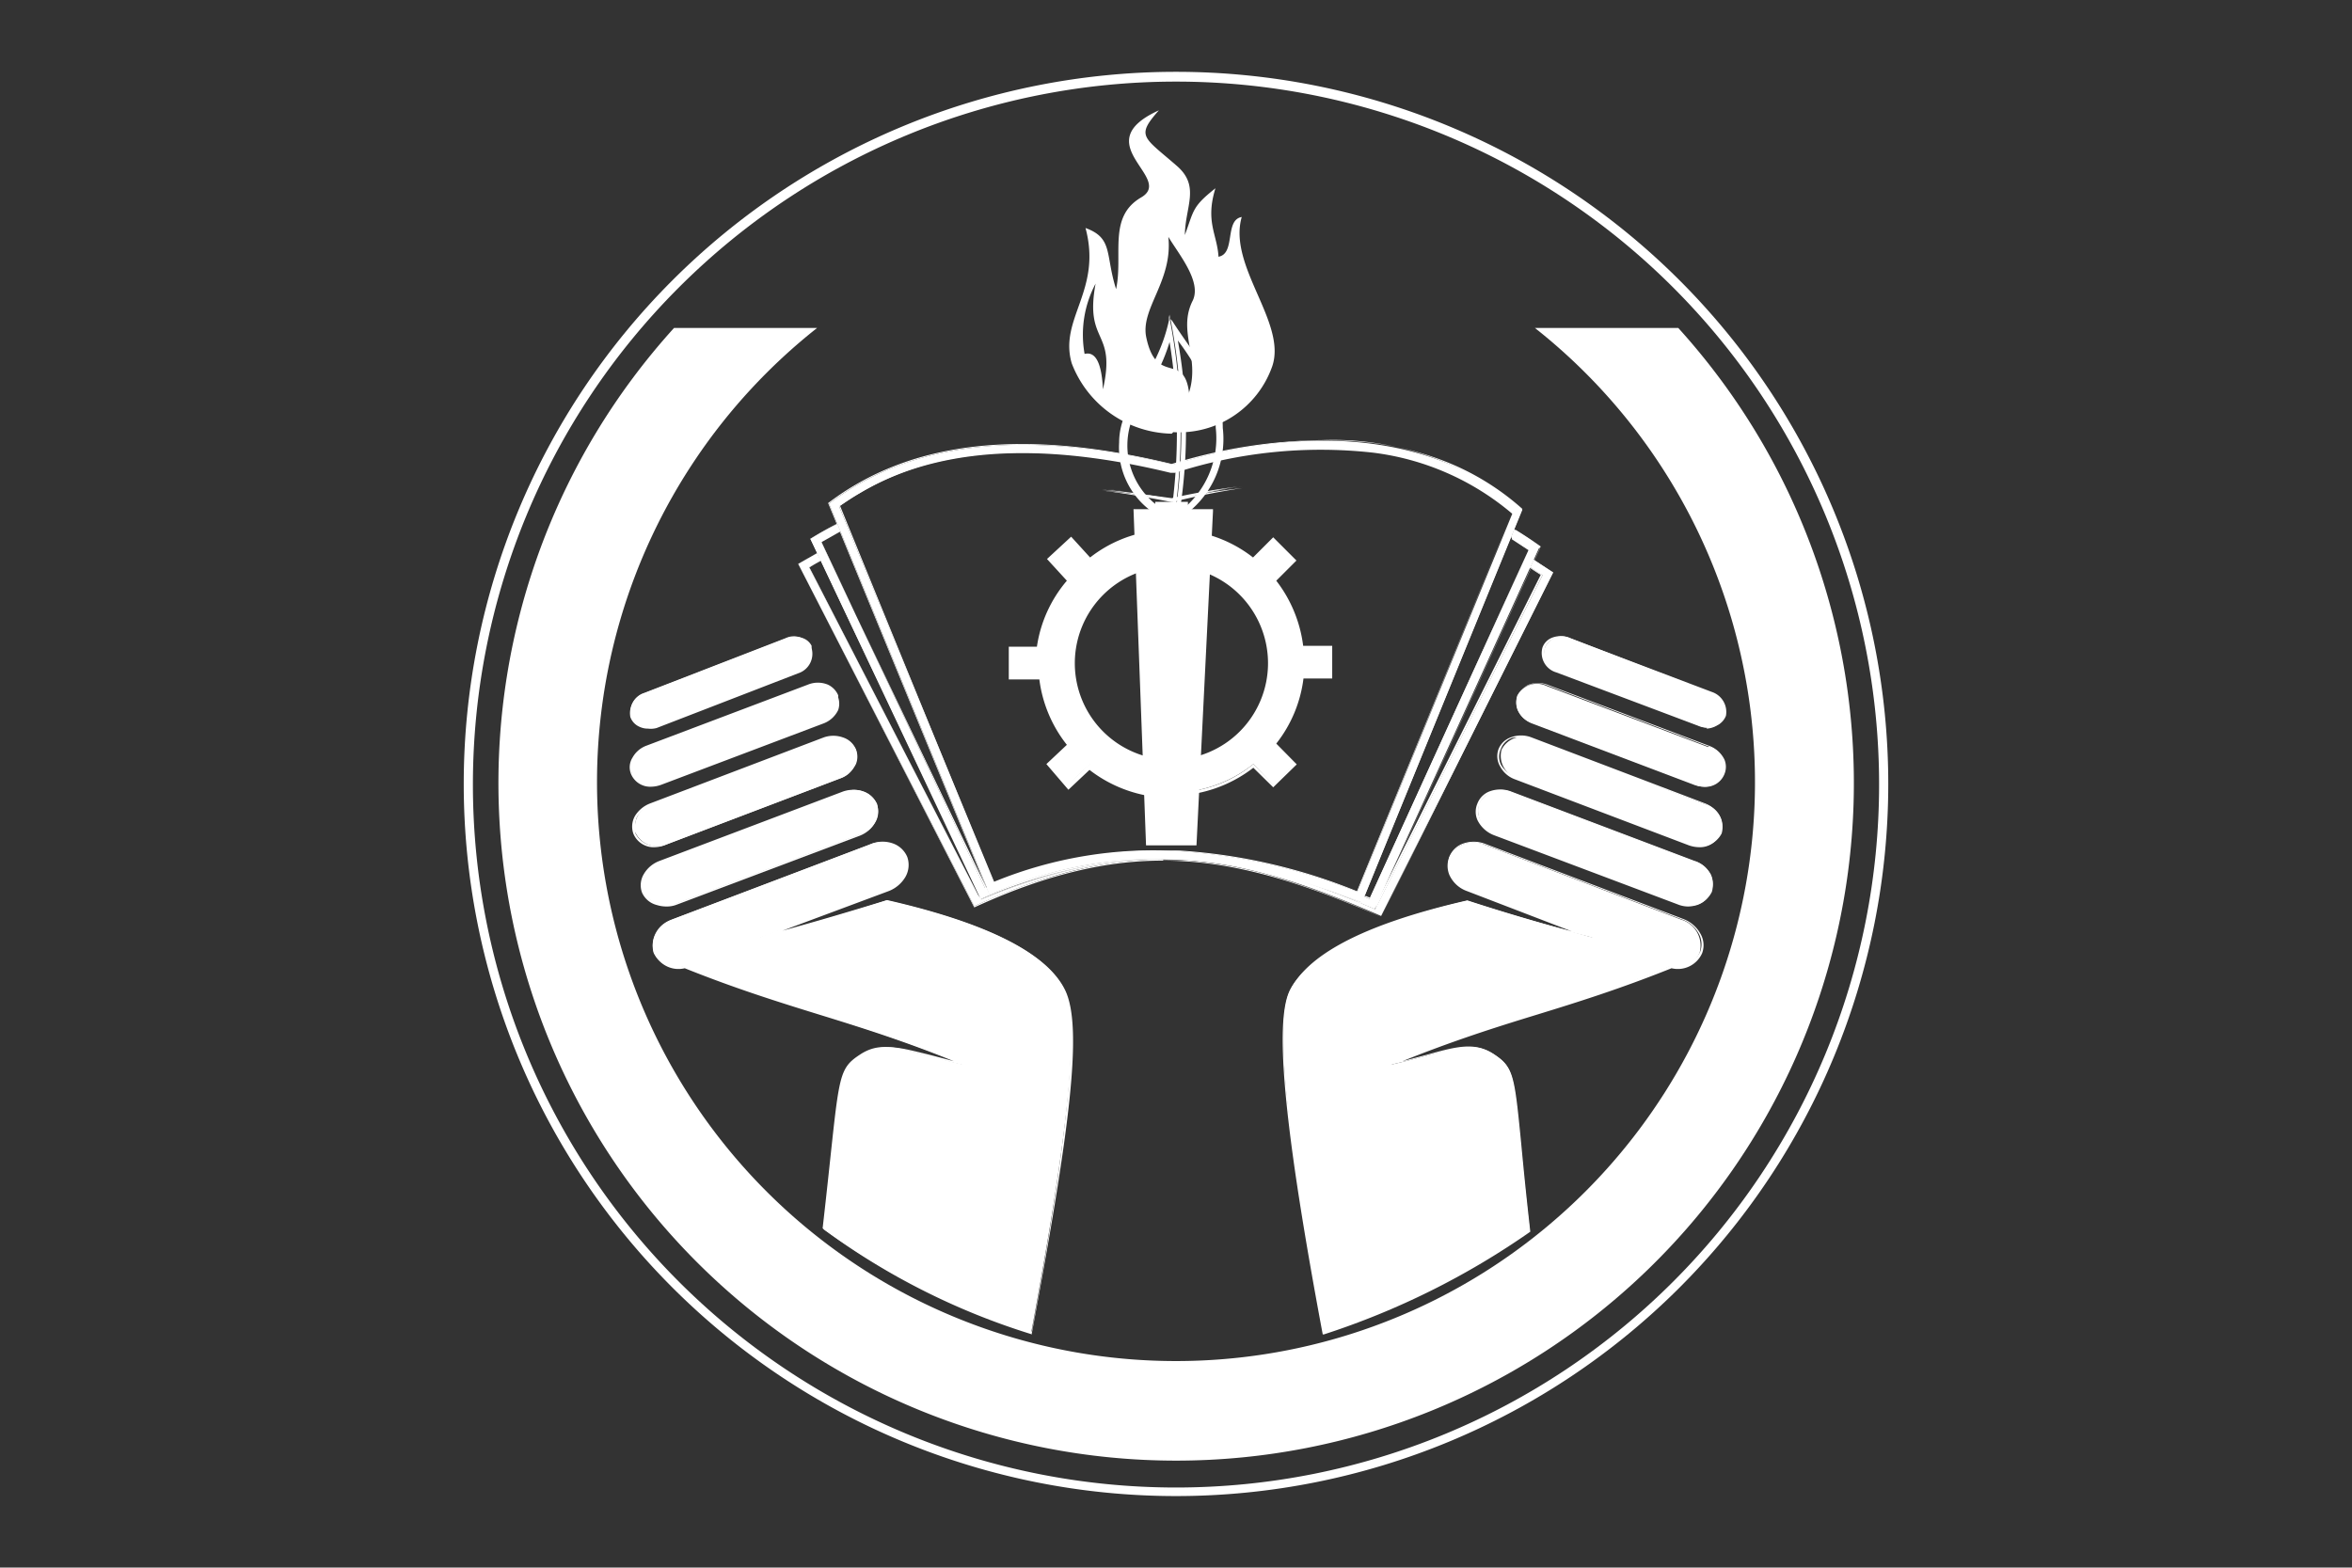 <svg xmlns="http://www.w3.org/2000/svg" viewBox="0 0 76.94 51.29"><rect x="0" y="0" width="76.94" height="51.29" fill="#333333" stroke="none"/><title>spkt_logo_w_mini</title><path d="M38.47,2.35a23.3,23.3,0,1,1-23.3,23.3,23.3,23.3,0,0,1,23.3-23.3Zm0,.32a23,23,0,1,0,23,23A23,23,0,0,0,38.47,2.67Z" style="fill:#fff;fill-rule:evenodd"/><path d="M21.08,22.67l4.62-1.79a.62.62,0,0,1,.83.3h0a.64.64,0,0,1-.43.78l-4.62,1.79a.62.62,0,0,1-.83-.3h0a.64.64,0,0,1,.43-.78Zm.08,1.76a.71.71,0,0,0-.49.88h0a.72.72,0,0,0,.95.34l5.28-2a.71.71,0,0,0,.49-.88h0a.72.72,0,0,0-.95-.33l-5.28,2Zm.11,1.89L27,24.17a.77.77,0,0,1,1,.36h0a.77.77,0,0,1-.52.94l-5.68,2.16a.78.78,0,0,1-1-.36h0a.77.77,0,0,1,.52-.95Zm.35,1.87,6-2.27a.81.81,0,0,1,1.07.38h0a.81.81,0,0,1-.55,1l-6,2.26a.81.81,0,0,1-1.07-.38h0a.81.81,0,0,1,.55-1Zm.36,1.9a.89.89,0,0,0-.6,1.08h0a.84.84,0,0,0,.95.46C25.78,33,28,33.39,31.55,34.84c-1.91-.43-2.6-.87-3.41-.34s-.66.72-1.23,5.69a23.38,23.38,0,0,0,6.82,3.43c1.18-6.34,1.62-10.14,1.09-11.23S32.57,30.27,29,29.46c-1.51.49-2.87.87-4.13,1.22L29,29.13a.89.89,0,0,0,.6-1.08h0a.88.88,0,0,0-1.16-.41Z" style="fill:#fff;fill-rule:evenodd"/><path d="M33.76,43.66h0a22.86,22.86,0,0,1-6.82-3.44h0v0c.11-.92.19-1.69.25-2.31.3-2.74.32-3,1-3.4s1.19-.25,2.21,0l.8.21c-1.63-.66-3-1.09-4.36-1.51s-2.77-.86-4.44-1.53a.87.87,0,0,1-1-.49h0a.79.79,0,0,1,.06-.65,1.09,1.09,0,0,1,.56-.47l6.46-2.45a1,1,0,0,1,.79,0,.8.8,0,0,1,.41.42h0a.79.79,0,0,1-.06.65,1.09,1.09,0,0,1-.56.47L25.6,30.45c1.06-.29,2.18-.62,3.42-1h0c3.28.75,5.23,1.74,5.82,2.94s.17,4.52-1.09,11.25ZM27,40.17a23,23,0,0,0,6.75,3.4C35,36.88,35.28,33.43,34.79,32.4S32.27,30.24,29,29.49c-1.52.5-2.87.88-4.12,1.23l0-.07L29,29.1a1,1,0,0,0,.52-.44.68.68,0,0,0,0-.6h0a.69.69,0,0,0-.37-.38,1,1,0,0,0-.74,0L22,30.12a1,1,0,0,0-.52.44.68.68,0,0,0,0,.6h0a.81.81,0,0,0,.92.44h0c1.67.68,3.08,1.11,4.44,1.54s2.95.92,4.77,1.67l0,.06c-.48-.11-.88-.21-1.23-.31-1-.28-1.56-.42-2.15,0s-.67.64-1,3.35C27.14,38.49,27.05,39.25,27,40.17ZM21.79,29.66a1.06,1.06,0,0,1-.31-.05A.72.72,0,0,1,21,29.2h0a.71.71,0,0,1,.06-.6,1,1,0,0,1,.51-.43h0l6-2.27a1,1,0,0,1,.67,0,.69.69,0,0,1,.44.41.67.67,0,0,1-.05.6,1,1,0,0,1-.52.44l-6,2.26A.89.89,0,0,1,21.79,29.66Zm-.69-.49a.66.66,0,0,0,.4.38.91.91,0,0,0,.63,0l6-2.26a.91.91,0,0,0,.51-.47.64.64,0,0,0,0-.49.68.68,0,0,0-.34-.35,1,1,0,0,0-.69,0l-6,2.27h0a.91.91,0,0,0-.48.4.67.67,0,0,0,0,.55Zm.33-1.45a.72.72,0,0,1-.71-.44h0a.7.7,0,0,1,.05-.58,1,1,0,0,1,.49-.41l5.68-2.16a.94.94,0,0,1,.64,0,.68.68,0,0,1,.42.39l0,0h0A.64.64,0,0,1,28,25a1,1,0,0,1-.52.47l-5.68,2.16A1,1,0,0,1,21.43,27.72Zm-.65-.47a.74.74,0,0,0,1,.35l5.67-2.16a.85.85,0,0,0,.49-.44.67.67,0,0,0,0-.46v0a.66.66,0,0,0-.37-.34.89.89,0,0,0-.6,0l-5.67,2.15a.92.92,0,0,0-.46.38.64.64,0,0,0,0,.52Zm.53-1.51a.68.68,0,0,1-.67-.42h0a.59.59,0,0,1,.05-.53.86.86,0,0,1,.45-.39l5.29-2a.86.86,0,0,1,.65,0,.68.68,0,0,1,.34.35l0,.07h0a.65.65,0,0,1,0,.41.87.87,0,0,1-.48.44l-5.29,2A1,1,0,0,1,21.31,25.74Zm-.61-.44a.69.69,0,0,0,.91.32l5.28-2a.81.81,0,0,0,.45-.4.61.61,0,0,0,0-.44v0a.63.63,0,0,0-.29-.29.8.8,0,0,0-.61,0l-5.28,2a.75.75,0,0,0-.42.36.55.55,0,0,0-.05.48Zm.5-1.46a.64.64,0,0,1-.28-.06.55.55,0,0,1-.3-.32l0,0h0a.69.69,0,0,1,.46-.78l4.63-1.79a.78.78,0,0,1,.58,0,.51.51,0,0,1,.26.24h0l0,.08a.67.67,0,0,1-.44.82l-4.63,1.79A.72.72,0,0,1,21.2,23.84Zm-.51-.37a.49.49,0,0,0,.25.24.63.63,0,0,0,.52,0l4.63-1.79a.62.62,0,0,0,.42-.72v0a.46.46,0,0,0-.26-.27.69.69,0,0,0-.53,0L21.09,22.7a.61.61,0,0,0-.41.74Z" style="fill:#fff"/><path d="M56,22.67l-4.63-1.79a.62.62,0,0,0-.83.3h0a.64.64,0,0,0,.43.78l4.63,1.79a.62.62,0,0,0,.82-.3h0a.65.65,0,0,0-.42-.78Zm-.08,1.76a.72.72,0,0,1,.48.88h0a.71.71,0,0,1-1,.34l-5.28-2a.71.71,0,0,1-.49-.88h0a.72.72,0,0,1,.95-.33l5.29,2Zm-.12,1.89-5.68-2.15a.77.77,0,0,0-1,.36h0a.77.77,0,0,0,.53.94l5.67,2.16a.78.78,0,0,0,1-.36h0a.77.77,0,0,0-.52-.95Zm-.35,1.87-6-2.27a.82.82,0,0,0-1.07.38h0a.82.82,0,0,0,.55,1l6,2.26A.81.81,0,0,0,56,29.18h0a.81.81,0,0,0-.55-1ZM55,30.09a.89.89,0,0,1,.6,1.08h0a.84.84,0,0,1-1,.46C51.24,33,49,33.39,45.48,34.84c1.9-.43,2.59-.87,3.4-.34s.59.79,1.16,5.76a26,26,0,0,1-6.75,3.36c-1.18-6.34-1.62-10.14-1.08-11.23s2.24-2.12,5.79-2.93c1.5.49,2.86.87,4.12,1.22L48,29.13a.88.88,0,0,1-.59-1.08h0a.88.88,0,0,1,1.16-.41Z" style="fill:#fff;fill-rule:evenodd"/><path d="M43.27,43.66v0c-1.26-6.73-1.59-10.2-1.08-11.25s2.54-2.19,5.81-2.94h0c1.23.4,2.36.73,3.41,1L48,29.16a1,1,0,0,1-.59-.54.78.78,0,0,1,0-.58h0a.75.75,0,0,1,.4-.42,1.05,1.05,0,0,1,.8,0l6.46,2.45a1.06,1.06,0,0,1,.55.47.75.75,0,0,1,.06.65h0a.87.87,0,0,1-1,.49c-1.67.67-3.07,1.11-4.44,1.53s-2.72.85-4.36,1.51l.8-.21c1-.28,1.59-.43,2.21,0s.65.64.87,2.88c.07.75.16,1.67.3,2.91v0h0a25.47,25.47,0,0,1-6.75,3.36ZM48,29.49c-3.24.75-5.18,1.73-5.75,2.91s-.17,4.48,1.08,11.17A25.57,25.57,0,0,0,50,40.24c-.14-1.22-.23-2.14-.3-2.88-.22-2.21-.24-2.45-.84-2.83s-1.11-.25-2.15,0c-.35.1-.75.2-1.23.31l0-.06c1.82-.75,3.32-1.22,4.77-1.67s2.78-.86,4.45-1.54h0a.81.81,0,0,0,.92-.44h0a.71.71,0,0,0-.06-.6,1,1,0,0,0-.52-.44l-6.46-2.45a1,1,0,0,0-.74,0,.69.69,0,0,0-.37.38h0a.68.68,0,0,0,0,.54,1,1,0,0,0,.55.5l4.1,1.55,0,.07C50.86,30.37,49.51,30,48,29.49Zm7.24.17a.92.92,0,0,1-.36-.07l-6-2.26a1,1,0,0,1-.55-.5.68.68,0,0,1,0-.54.69.69,0,0,1,.38-.39,1,1,0,0,1,.73,0l6,2.27a1,1,0,0,1,.52.43.68.68,0,0,1,0,.6h0a.72.72,0,0,1-.44.41A1.06,1.06,0,0,1,55.23,29.66Zm-6.15-3.77a.93.93,0,0,0-.29.05.62.62,0,0,0-.35.92.93.93,0,0,0,.48.41l6,2.26a.91.91,0,0,0,.63,0,.66.66,0,0,0,.4-.38h0a.63.63,0,0,0-.05-.55.91.91,0,0,0-.48-.4l-6-2.27A1,1,0,0,0,49.08,25.89Zm6.51,1.83a1.07,1.07,0,0,1-.35-.06L49.56,25.5a.89.89,0,0,1-.48-.41.67.67,0,0,1-.06-.58.68.68,0,0,1,.42-.39.94.94,0,0,1,.64,0l5.68,2.16a.93.93,0,0,1,.52.47.67.67,0,0,1,0,.52h0A.72.72,0,0,1,55.59,27.72Zm-5.85-3.58a.77.77,0,0,0-.27,0,.59.59,0,0,0-.38.36.6.6,0,0,0,0,.52.87.87,0,0,0,.46.38l5.68,2.16a.73.73,0,0,0,1-.35h0a.57.57,0,0,0,0-.46.83.83,0,0,0-.48-.44L50.06,24.2A1,1,0,0,0,49.74,24.14Zm6,1.6a1,1,0,0,1-.33-.06l-5.28-2a.85.85,0,0,1-.49-.44.62.62,0,0,1,0-.48h0a.68.68,0,0,1,.34-.35.86.86,0,0,1,.65,0l5.29,2a.9.9,0,0,1,.48.44.62.62,0,0,1,0,.48h0A.66.66,0,0,1,55.72,25.74Zm-6.06-3h0a.61.61,0,0,0,0,.44.84.84,0,0,0,.45.4l5.29,2a.68.68,0,0,0,.9-.32h0a.54.54,0,0,0,0-.43.79.79,0,0,0-.45-.41h0l-5.28-2a.74.74,0,0,0-.6,0A.54.54,0,0,0,49.66,22.77Zm6.16,1.07a.75.75,0,0,1-.29-.06L50.91,22a.66.66,0,0,1-.45-.82h0a.54.54,0,0,1,.3-.31.75.75,0,0,1,.57,0L56,22.64a.69.69,0,0,1,.46.78h0v0a.59.59,0,0,1-.3.32A.72.72,0,0,1,55.82,23.84Zm-5.3-2.65a.61.61,0,0,0,.41.74l4.63,1.79a.63.63,0,0,0,.52,0,.49.49,0,0,0,.26-.25v0a.61.61,0,0,0-.41-.74l-4.62-1.79a.69.69,0,0,0-.53,0,.49.49,0,0,0-.26.27Z" style="fill:#fff"/><path d="M26.11,18.45l5.76,11.2c5.26-2.41,8.62-1.72,13.31.32l5.63-11.24-.64-.42-.11.25c.13.09.26.18.4.26l-5.41,10.8h0l-.06.13c-4.19-1.82-7.87-2.43-12.89-.32L32,29.29h0L26.47,18.56l.38-.22-.12-.24-.62.35Zm14.53-2.52a19.69,19.69,0,0,0-2.31.4c-.81-.15-1.57-.25-2.28-.31.73.09,1.49.21,2.29.37C39.15,16.2,39.91,16,40.64,15.93Z" style="fill:#fff;fill-rule:evenodd"/><path d="M45.18,30h0c-4.76-2.07-8.13-2.69-13.31-.31h0L26.11,18.45h0l.62-.34h0l.11.25h0a3.47,3.47,0,0,0-.37.21L32,29.3h0l.06.13a17.86,17.86,0,0,1,3.54-1.1,13,13,0,0,1,3.22-.22,14.87,14.87,0,0,1,3,.52A23,23,0,0,1,45,29.73L45,29.6h0l5.4-10.79c-.14-.09-.27-.17-.39-.26h0l.11-.25h0l.63.42h0Zm-7.13-1.85.69,0a13.81,13.81,0,0,1,3.12.58A27.48,27.48,0,0,1,45.18,30L50.8,18.73l-.63-.41-.11.24.4.26h0l-5.4,10.8h0l-.06.13h0c-4-1.75-7.78-2.47-12.89-.32h0L32,29.29h0L26.47,18.55h0l.38-.21-.12-.24-.62.35,5.76,11.2a17.31,17.31,0,0,1,3.64-1.25A11.76,11.76,0,0,1,38.05,28.12Zm.29-11.72h0c-.8-.16-1.57-.29-2.29-.38h0c.72.07,1.49.17,2.28.31a20.27,20.27,0,0,1,2.31-.39h0c-.73.11-1.5.26-2.3.46ZM36.2,16c.67.09,1.39.21,2.14.36.74-.18,1.46-.33,2.15-.44-.69.09-1.42.21-2.16.38h0C37.59,16.2,36.87,16.1,36.2,16Z" style="fill:#fff"/><path d="M26.51,17.63l5.57,11.79a16,16,0,0,1,5.12-1.3,13.43,13.43,0,0,0-4.83,1.14l-.09-.21-.06,0L26.87,17.74l.62-.35-.1-.25c-.3.15-.59.31-.88.49ZM43.42,29.12c.51.18,1,.39,1.55.62l5.4-11.86c-.27-.2-.55-.38-.84-.56l-.1.26,0,0L50,18l-5.2,11.41-.19-.08-.09.23C44.17,29.38,43.8,29.24,43.42,29.12Z" style="fill:#fff;fill-rule:evenodd"/><path d="M45,29.74h0c-.55-.24-1.06-.44-1.55-.62h0l1.13.42.09-.23h0l.19.08L50,18l-.55-.36,0,0h0l.1-.26h0c.28.17.56.36.83.56h0Zm-1.25-.51c.4.15.81.31,1.25.5l5.4-11.85c-.28-.2-.55-.38-.83-.55l-.11.25,0,0A6.49,6.49,0,0,1,50,18h0l-5.2,11.41h0l-.19-.08-.09.24h0C44.27,29.43,44,29.32,43.72,29.23Zm-11.64.2h0L26.51,17.63h0c.29-.18.59-.35.88-.5h0l.11.25h0l-.63.35,5.35,11.33.06,0h0l.09.22a13.59,13.59,0,0,1,2.43-.81,12.85,12.85,0,0,1,2.4-.34h0a16.15,16.15,0,0,0-5.12,1.3Zm-5.56-11.8,5.56,11.79A16,16,0,0,1,37,28.13a13.77,13.77,0,0,0-4.58,1.14h0l-.09-.22-.06,0h0L26.86,17.74h0c.21-.13.42-.24.63-.35l-.1-.25C27.1,17.29,26.81,17.46,26.52,17.63Z" style="fill:#fff"/><path d="M27.12,16.48l5.25,12.78c4.16-1.82,8.2-1.31,12.18.27L49.8,16.68c-2.55-2.29-6.56-2.95-11.44-1.48-4.73-1.14-8.49-.81-11.24,1.28Zm.33.09c.22-.15.44-.3.67-.43,3-1.8,6.87-1.47,10.17-.67h.07l.08,0a15.44,15.44,0,0,1,6.47-.66,8.68,8.68,0,0,1,4.56,2L44.4,29.18a19,19,0,0,0-5.8-1.33,13.72,13.72,0,0,0-6.08,1Z" style="fill:#fff;fill-rule:evenodd"/><path d="M44.55,29.54h0c-4.59-1.82-8.46-1.91-12.18-.27h0L27.12,16.48h0a8.66,8.66,0,0,1,2.25-1.24A10.32,10.32,0,0,1,32,14.63a15,15,0,0,1,3,0,24,24,0,0,1,3.36.58,18.55,18.55,0,0,1,3.48-.71,12.86,12.86,0,0,1,3.11,0,9.82,9.82,0,0,1,2.67.74,8.41,8.41,0,0,1,2.18,1.41h0Zm-6.7-1.44.67,0a18.71,18.71,0,0,1,6,1.41l5.24-12.85a9.48,9.48,0,0,0-6.51-2.26,17.32,17.32,0,0,0-4.92.78h0c-4.88-1.18-8.55-.76-11.24,1.28l5.25,12.78a14,14,0,0,1,3.1-1A13.33,13.33,0,0,1,37.85,28.1Zm6.55,1.09h0a18.91,18.91,0,0,0-5.8-1.33,13.77,13.77,0,0,0-6.08,1.06h0L27.45,16.57h0c.21-.15.44-.3.66-.43a9.1,9.1,0,0,1,2.42-1,11.59,11.59,0,0,1,2.58-.33,17.26,17.26,0,0,1,2.63.15,24.53,24.53,0,0,1,2.55.48l.07,0,.07,0a15.29,15.29,0,0,1,6.48-.66,9.06,9.06,0,0,1,2.43.65,7.83,7.83,0,0,1,2.13,1.31h0Zm-6.55-1.36c.25,0,.5,0,.75,0a18.51,18.51,0,0,1,5.79,1.33l5.08-12.42a8.73,8.73,0,0,0-4.56-2,15.39,15.39,0,0,0-6.47.66l-.08,0h0l-.07,0c-4.3-1-7.63-.82-10.17.67a7.48,7.48,0,0,0-.66.43L32.52,28.9a14,14,0,0,1,3-.87A14.18,14.18,0,0,1,37.85,27.83Z" style="fill:#fff"/><path d="M38.33,14.19a3.58,3.58,0,0,1-3.27-2.3c-.43-1.46,1-2.38.45-4.43.91.33.64.86,1,2,.24-1.12-.28-2.36.82-3s-1.82-1.76.58-2.85c-.76.86-.51.86.59,1.82.77.67.27,1.33.26,2.26.3-.81.23-.92,1-1.53-.34,1.1.06,1.51.1,2.24.57-.1.19-1.2.76-1.3-.46,1.61,1.48,3.45,1,4.88a3.23,3.23,0,0,1-3.24,2.16Zm.57-1.36c.36-1.15-.39-2,.12-3,.29-.62-.45-1.5-.8-2.08.15,1.46-.93,2.35-.72,3.3.34,1.59,1.24.44,1.4,1.82ZM35.84,9.28a3.56,3.56,0,0,0-.36,2.3c.36-.09.56.3.6,1.16C36.53,10.77,35.47,11.27,35.84,9.28Z" style="fill:#fff;fill-rule:evenodd"/><path d="M38.79,17.45a4.28,4.28,0,0,1,2.2.91l.66-.66.67.67-.66.66a4.25,4.25,0,0,1,.91,2.19h.94c0,.32,0,.63,0,.94h-.93a4.25,4.25,0,0,1-.91,2.19l.65.68-.67.65L41,25a4.28,4.28,0,0,1-2.2.91c0,.32,0,.63,0,.95l-.94,0c0-.3,0-.61,0-.92A4.25,4.25,0,0,1,35.66,25l-.69.65c-.22-.23-.43-.46-.65-.68l.67-.64a4.25,4.25,0,0,1-.91-2.19l-.95,0,0-.94.92,0A4.17,4.17,0,0,1,35,19l-.65-.71.7-.63.62.67a4.25,4.25,0,0,1,2.19-.91v-.94h.94v.94Zm-.47,1a3.23,3.23,0,1,0,3.23,3.22A3.23,3.23,0,0,0,38.32,18.47Z" style="fill:#fff;fill-rule:evenodd"/><path d="M38.84,27l-1.08,0,0-.93a4.38,4.38,0,0,1-2.12-.88l-.69.65L34.23,25l.67-.63A4.32,4.32,0,0,1,34,22.23l-1,0,0-1.07.92,0A4.28,4.28,0,0,1,34.9,19l-.65-.71.79-.73.62.68a4.28,4.28,0,0,1,2.13-.88v-.94h1.07v.94a4.28,4.28,0,0,1,2.13.88l.66-.66.76.76-.66.66a4.37,4.37,0,0,1,.88,2.13h.95v1.07h-.94a4.29,4.29,0,0,1-.89,2.13l.67.68-.77.75L41,25.12a4.38,4.38,0,0,1-2.12.88Zm-.94-.15.81,0,0-.94h.06A4.13,4.13,0,0,0,41,25l0,0,.65.66.58-.57-.65-.66,0-.05a4.11,4.11,0,0,0,.9-2.16V22.1h.92V21.3h-.93v-.06a4,4,0,0,0-.9-2.16l0-.05.65-.65-.57-.58-.65.66,0,0a4.2,4.2,0,0,0-2.16-.9h-.06v-.93h-.81v.93h-.06a4.2,4.2,0,0,0-2.16.9l-.05,0L35,17.78l-.59.55.64.69,0,.05a4.2,4.2,0,0,0-.9,2.16v.06l-.92,0,0,.81,1,0v.06a4.2,4.2,0,0,0,.9,2.16l0,.05-.66.63.55.58.68-.64.05,0a4.1,4.1,0,0,0,2.16.89h.06ZM38.32,25a3.3,3.3,0,1,1,3.3-3.3A3.3,3.3,0,0,1,38.32,25Zm0-6.46a3.16,3.16,0,1,0,3.16,3.16A3.17,3.17,0,0,0,38.32,18.53Z" style="fill:#fff"/><polygon points="37.15 16.71 39.61 16.71 39.08 27.59 37.56 27.59 37.15 16.71" style="fill:#fff;fill-rule:evenodd"/><path d="M39.14,27.66H37.49l-.41-11h2.6v.07Zm-1.52-.14H39l.52-10.74H37.21Z" style="fill:#fff"/><path d="M38.42,17.09s0,0-.05,0a2.58,2.58,0,0,1-1.76-2.61c0-1.35,1.22-2.1,1.63-4l0-.17a19.21,19.21,0,0,1,.15,6.78Zm-.11-.28a18.58,18.58,0,0,0-.05-5.62,5.66,5.66,0,0,1-.46,1.1c-.22.41-.53.86-.71,1.29a2.46,2.46,0,0,0,1.22,3.23Z" style="fill:#fff;fill-rule:evenodd"/><path d="M38.26,10.31v0c0,.06,0,.11.08.18C39.2,11.83,40,12.58,40,14a3.08,3.08,0,0,1-1.59,3.07h0a19,19,0,0,0-.15-6.78Zm.27.83a16.74,16.74,0,0,1,.06,5.6A3,3,0,0,0,39.77,14a3.19,3.19,0,0,0-.29-1.28A8.47,8.47,0,0,0,38.53,11.14Z" style="fill:#fff;fill-rule:evenodd"/><path d="M54.9,10.73a22.17,22.17,0,1,1-32.85,0h4.68a18.94,18.94,0,1,0,23.48,0Z" style="fill:#fff;fill-rule:evenodd"/></svg>